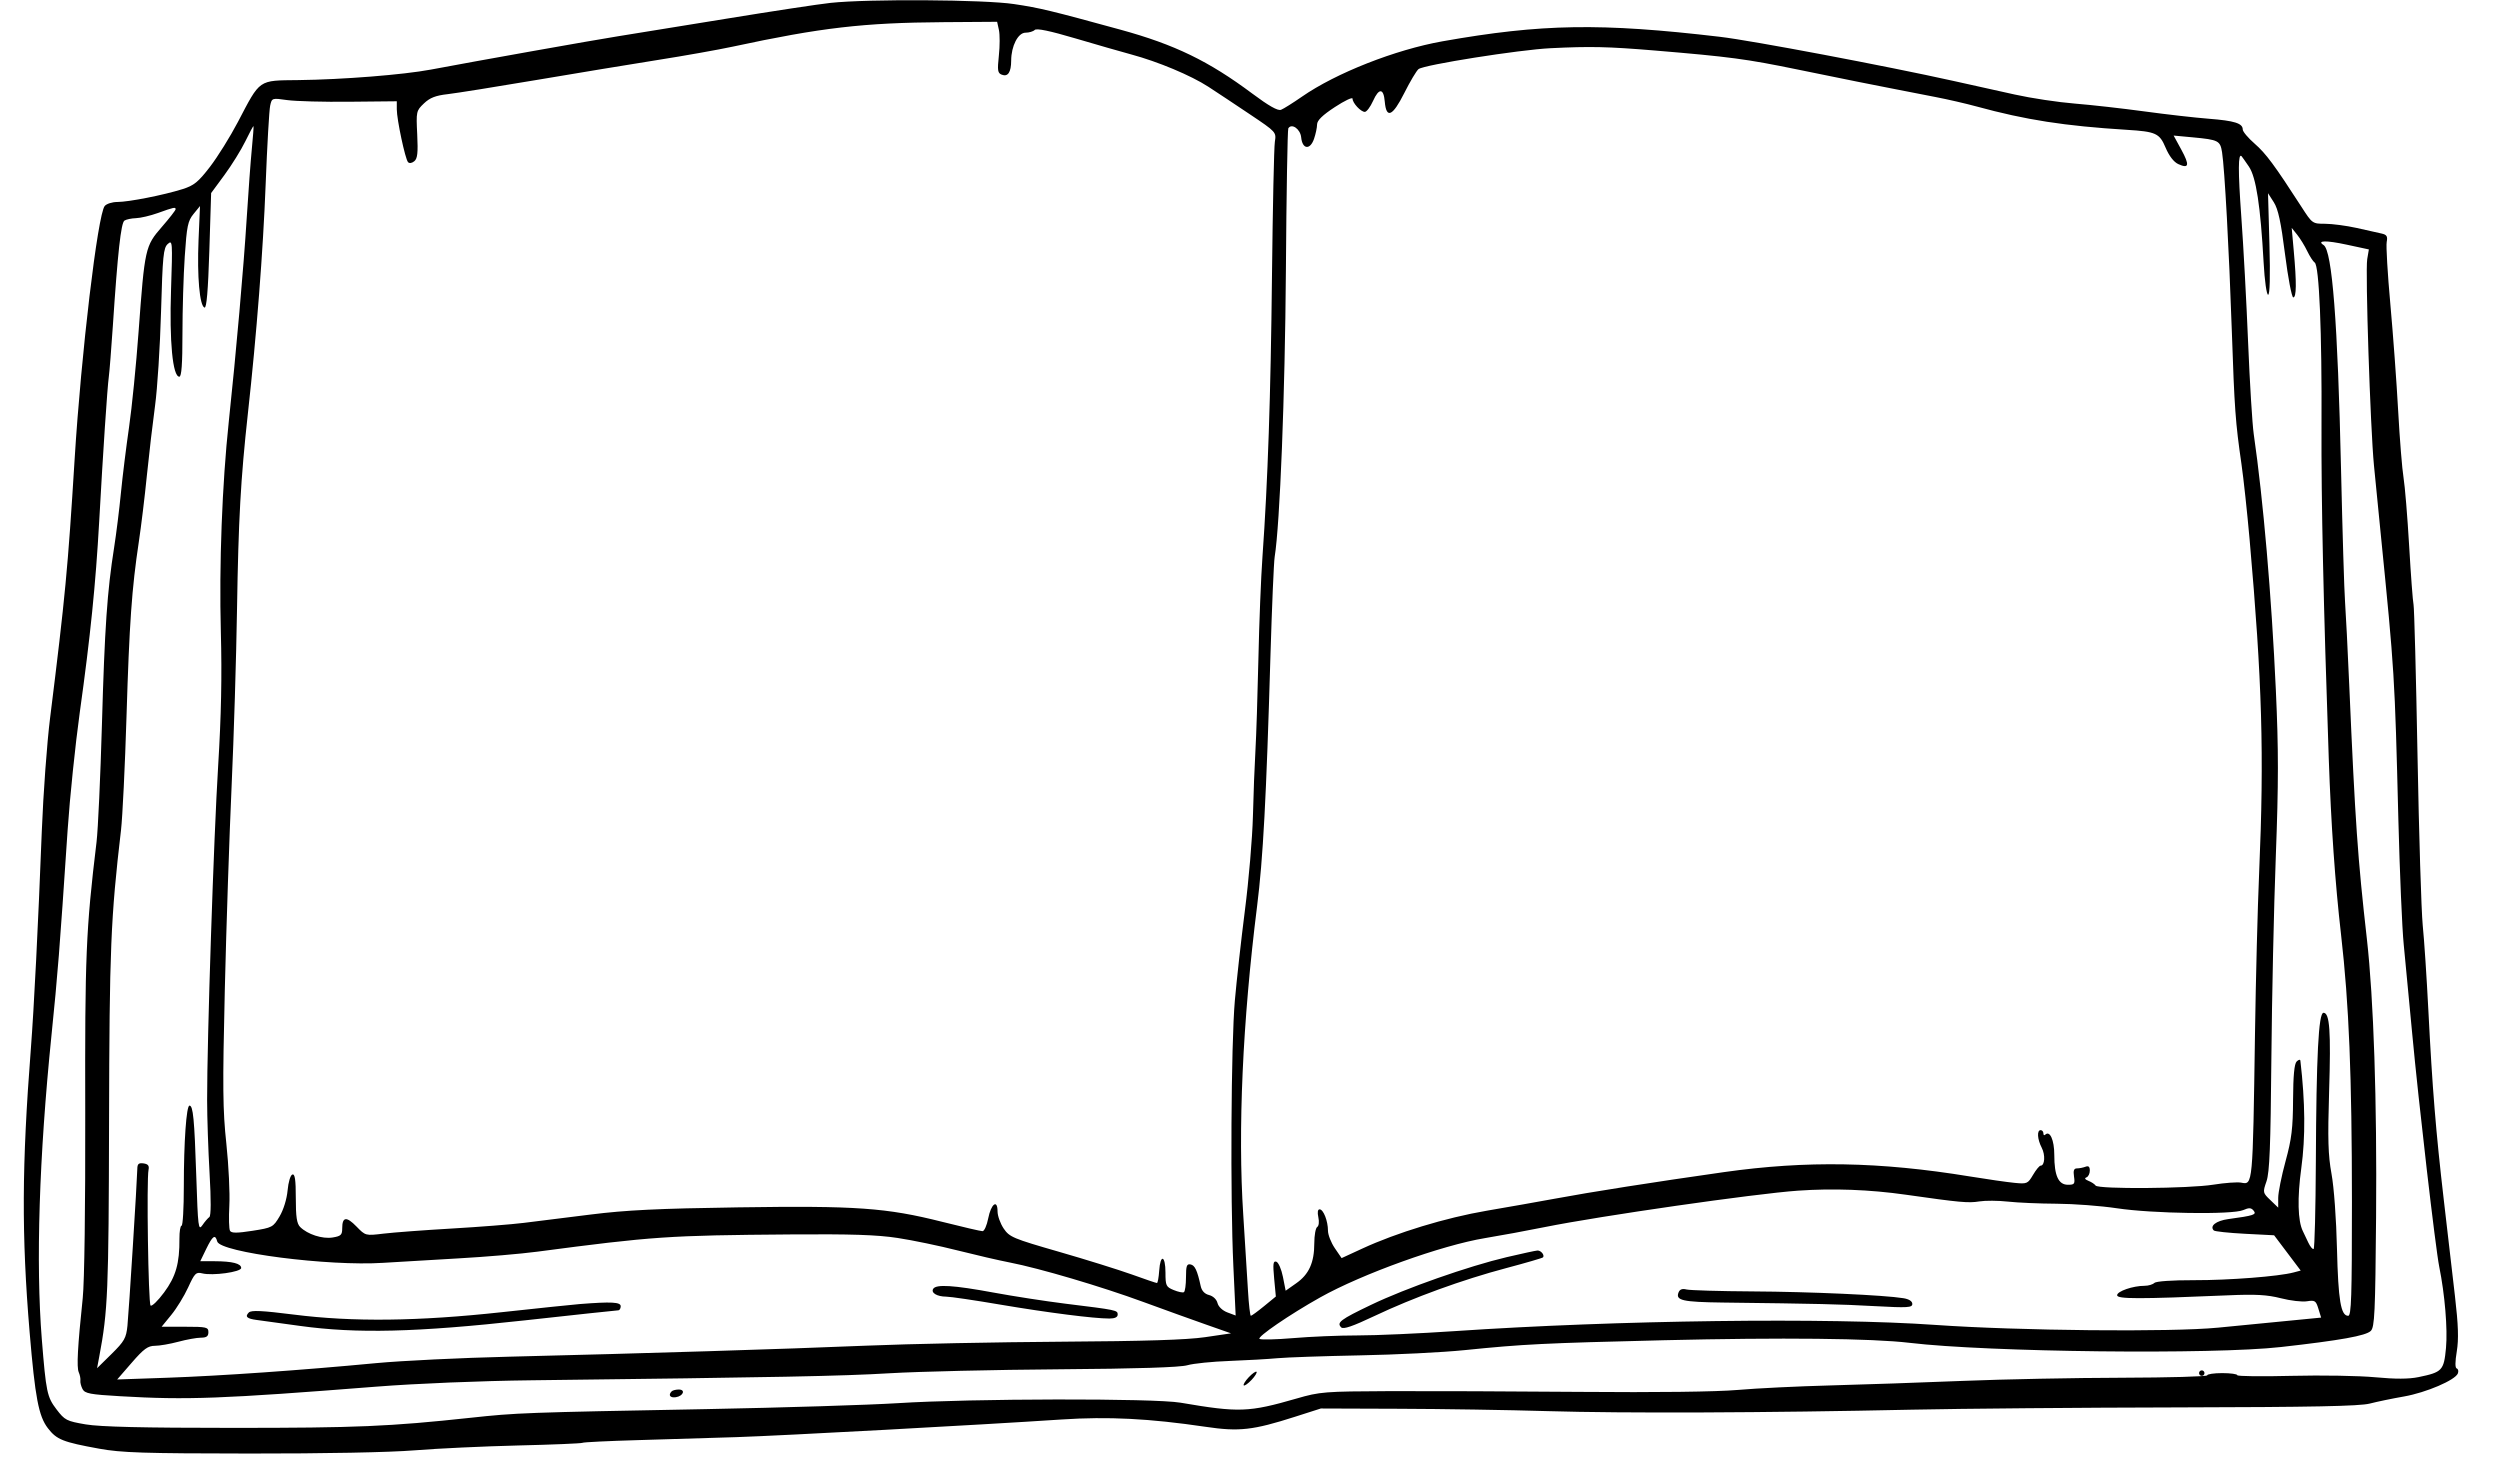 <svg width="53" height="31" viewBox="0 0 53 31" fill="none" xmlns="http://www.w3.org/2000/svg">
<path fill-rule="evenodd" clip-rule="evenodd" d="M17.608 0.061C17.364 0.087 16.374 0.237 15.408 0.395C14.442 0.553 13.404 0.721 13.101 0.769C12.576 0.852 10.111 1.291 9.136 1.475C8.55 1.585 7.266 1.687 6.326 1.698C5.468 1.708 5.524 1.669 5.044 2.585C4.88 2.898 4.614 3.325 4.452 3.536C4.202 3.861 4.113 3.933 3.868 4.01C3.468 4.136 2.727 4.282 2.488 4.282C2.379 4.282 2.259 4.32 2.22 4.367C2.072 4.545 1.72 7.504 1.583 9.722C1.438 12.064 1.384 12.636 1.062 15.22C0.996 15.745 0.917 16.826 0.886 17.622C0.809 19.623 0.721 21.366 0.655 22.223C0.462 24.713 0.456 26.183 0.628 28.242C0.745 29.632 0.819 30.024 1.016 30.279C1.202 30.52 1.331 30.572 2.102 30.712C2.57 30.798 3.046 30.813 5.286 30.815C6.866 30.817 8.268 30.79 8.789 30.747C9.266 30.708 10.253 30.662 10.982 30.644C11.711 30.627 12.325 30.601 12.347 30.588C12.368 30.574 12.892 30.549 13.511 30.531C14.129 30.514 15.079 30.485 15.62 30.467C16.595 30.435 20.727 30.211 22.509 30.093C23.493 30.028 24.364 30.072 25.557 30.248C26.269 30.354 26.563 30.321 27.455 30.035L28.002 29.86L29.655 29.866C30.564 29.869 31.985 29.891 32.813 29.916C34.414 29.964 37.454 29.952 40.541 29.885C41.576 29.863 44.116 29.841 46.185 29.837C49.021 29.831 50.02 29.811 50.238 29.756C50.397 29.715 50.725 29.647 50.967 29.605C51.433 29.523 52.053 29.258 52.107 29.116C52.125 29.069 52.114 29.022 52.083 29.012C52.046 28.999 52.047 28.873 52.084 28.648C52.126 28.39 52.117 28.097 52.045 27.477C51.993 27.023 51.886 26.104 51.808 25.435C51.64 23.987 51.566 23.081 51.481 21.413C51.446 20.729 51.393 19.921 51.362 19.619C51.332 19.316 51.282 17.689 51.251 16.002C51.22 14.314 51.182 12.882 51.167 12.818C51.152 12.755 51.11 12.195 51.074 11.574C51.038 10.953 50.984 10.302 50.955 10.127C50.926 9.952 50.874 9.314 50.841 8.709C50.808 8.104 50.733 7.085 50.675 6.444C50.617 5.804 50.582 5.212 50.598 5.13C50.621 5.01 50.6 4.976 50.49 4.951C50.415 4.934 50.176 4.881 49.959 4.832C49.742 4.784 49.443 4.745 49.294 4.744C49.024 4.744 49.02 4.741 48.791 4.385C48.218 3.498 48.038 3.255 47.8 3.047C47.66 2.925 47.546 2.79 47.546 2.745C47.546 2.614 47.373 2.56 46.822 2.517C46.536 2.495 45.923 2.425 45.462 2.362C45 2.299 44.336 2.224 43.986 2.196C43.635 2.168 43.062 2.082 42.712 2.004C42.362 1.927 41.776 1.797 41.41 1.715C40.009 1.403 37.125 0.857 36.46 0.78C33.932 0.483 32.68 0.504 30.584 0.875C29.581 1.053 28.323 1.548 27.602 2.049C27.41 2.182 27.21 2.308 27.157 2.328C27.091 2.354 26.895 2.243 26.55 1.985C25.624 1.294 24.905 0.945 23.753 0.629C22.276 0.224 22.04 0.167 21.495 0.086C20.864 -0.009 18.417 -0.025 17.608 0.061ZM21.177 0.635C21.198 0.731 21.198 0.975 21.176 1.177C21.142 1.497 21.15 1.55 21.239 1.584C21.368 1.634 21.436 1.532 21.437 1.285C21.438 0.975 21.583 0.693 21.741 0.693C21.816 0.693 21.904 0.667 21.936 0.635C21.976 0.595 22.258 0.654 22.802 0.815C23.245 0.946 23.778 1.099 23.985 1.155C24.549 1.307 25.247 1.599 25.617 1.839C25.799 1.957 26.197 2.222 26.503 2.427C27.057 2.799 27.059 2.801 27.027 3.006C27.009 3.119 26.982 4.396 26.966 5.844C26.939 8.404 26.878 10.204 26.764 11.806C26.733 12.235 26.694 13.212 26.678 13.976C26.661 14.74 26.633 15.612 26.615 15.915C26.597 16.217 26.573 16.842 26.562 17.304C26.55 17.765 26.474 18.664 26.392 19.3C26.311 19.937 26.215 20.797 26.179 21.21C26.098 22.131 26.08 25.401 26.147 26.836L26.196 27.889L26.02 27.823C25.917 27.784 25.83 27.702 25.811 27.624C25.791 27.546 25.718 27.477 25.633 27.455C25.539 27.432 25.477 27.366 25.455 27.266C25.382 26.931 25.331 26.823 25.239 26.806C25.159 26.79 25.143 26.837 25.143 27.077C25.143 27.237 25.123 27.379 25.099 27.394C25.075 27.409 24.978 27.389 24.882 27.349C24.721 27.283 24.708 27.257 24.708 26.98C24.708 26.613 24.599 26.579 24.575 26.939C24.565 27.083 24.544 27.2 24.527 27.2C24.51 27.2 24.271 27.119 23.995 27.019C23.718 26.92 23.024 26.703 22.451 26.538C21.475 26.257 21.401 26.226 21.278 26.045C21.207 25.939 21.148 25.776 21.148 25.682C21.148 25.417 21.011 25.52 20.95 25.83C20.921 25.979 20.867 26.101 20.829 26.101C20.792 26.101 20.408 26.012 19.976 25.903C18.79 25.604 18.153 25.559 15.65 25.596C13.949 25.621 13.271 25.654 12.523 25.748C11.997 25.814 11.359 25.893 11.104 25.925C10.85 25.957 10.162 26.011 9.576 26.045C8.99 26.079 8.339 26.128 8.13 26.153C7.749 26.199 7.749 26.199 7.558 26.003C7.346 25.784 7.255 25.795 7.255 26.039C7.255 26.18 7.228 26.206 7.051 26.235C6.833 26.27 6.52 26.168 6.363 26.012C6.292 25.94 6.271 25.798 6.271 25.397C6.271 25.006 6.252 24.882 6.198 24.9C6.157 24.913 6.113 25.06 6.097 25.237C6.08 25.422 6.01 25.648 5.927 25.788C5.79 26.018 5.773 26.027 5.352 26.093C5.025 26.144 4.908 26.144 4.877 26.094C4.854 26.057 4.848 25.816 4.862 25.558C4.876 25.299 4.848 24.71 4.799 24.249C4.722 23.532 4.717 23.055 4.766 20.979C4.798 19.642 4.863 17.702 4.91 16.667C4.957 15.633 5.009 13.94 5.025 12.905C5.055 11.015 5.102 10.159 5.255 8.767C5.441 7.083 5.577 5.329 5.632 3.905C5.664 3.078 5.707 2.328 5.728 2.238C5.764 2.077 5.766 2.076 6.09 2.122C6.269 2.147 6.865 2.163 7.414 2.157L8.412 2.147V2.316C8.412 2.533 8.59 3.369 8.65 3.437C8.678 3.468 8.732 3.46 8.783 3.418C8.851 3.362 8.864 3.241 8.845 2.85C8.821 2.364 8.824 2.349 8.987 2.193C9.114 2.072 9.234 2.025 9.492 1.996C9.678 1.974 10.521 1.84 11.365 1.697C12.209 1.554 13.368 1.363 13.941 1.272C14.514 1.182 15.23 1.054 15.533 0.989C17.413 0.585 18.3 0.482 20 0.47L21.139 0.462L21.177 0.635ZM35.071 1.07C36.677 1.204 37.02 1.25 38.11 1.474C38.667 1.589 39.24 1.706 39.383 1.733C39.527 1.76 39.852 1.824 40.107 1.876C40.362 1.927 40.779 2.008 41.033 2.057C41.288 2.106 41.679 2.196 41.902 2.257C42.948 2.543 43.768 2.67 45.086 2.752C45.705 2.79 45.782 2.825 45.91 3.129C45.986 3.308 46.085 3.436 46.18 3.479C46.407 3.583 46.424 3.503 46.244 3.173L46.081 2.874L46.49 2.912C47.032 2.963 47.069 2.982 47.108 3.23C47.162 3.574 47.256 5.292 47.314 7.002C47.371 8.677 47.391 8.95 47.519 9.838C47.563 10.14 47.64 10.856 47.691 11.429C47.958 14.457 48.002 15.986 47.894 18.496C47.862 19.225 47.823 20.759 47.806 21.905C47.758 25.153 47.761 25.12 47.512 25.072C47.431 25.057 47.167 25.076 46.924 25.115C46.407 25.199 44.481 25.213 44.427 25.134C44.407 25.104 44.339 25.059 44.275 25.034C44.201 25.004 44.186 24.978 44.232 24.961C44.272 24.946 44.304 24.881 44.304 24.817C44.304 24.733 44.277 24.71 44.212 24.735C44.162 24.754 44.081 24.77 44.032 24.77C43.967 24.77 43.95 24.815 43.969 24.943C43.992 25.099 43.979 25.117 43.84 25.117C43.639 25.117 43.551 24.926 43.551 24.485C43.551 24.168 43.457 23.958 43.358 24.056C43.337 24.077 43.32 24.064 43.32 24.027C43.32 23.99 43.294 23.959 43.262 23.959C43.179 23.959 43.191 24.152 43.285 24.333C43.364 24.485 43.35 24.712 43.261 24.712C43.236 24.712 43.163 24.8 43.1 24.908C42.989 25.096 42.973 25.103 42.703 25.076C42.549 25.061 42.123 25 41.757 24.94C39.849 24.628 38.299 24.601 36.547 24.849C35.081 25.057 33.718 25.271 32.958 25.413C32.623 25.475 31.977 25.589 31.52 25.667C30.649 25.816 29.613 26.131 28.878 26.471L28.442 26.672L28.297 26.46C28.218 26.343 28.153 26.177 28.153 26.091C28.153 25.885 28.056 25.638 27.976 25.638C27.936 25.638 27.926 25.7 27.949 25.806C27.97 25.902 27.96 25.99 27.925 26.012C27.891 26.033 27.863 26.189 27.863 26.358C27.863 26.767 27.75 27.017 27.479 27.206L27.256 27.363L27.198 27.069C27.166 26.907 27.103 26.763 27.058 26.748C26.991 26.727 26.983 26.79 27.012 27.104L27.048 27.486L26.799 27.69C26.661 27.803 26.535 27.895 26.518 27.895C26.502 27.895 26.474 27.654 26.457 27.36C26.44 27.065 26.395 26.342 26.357 25.754C26.24 23.959 26.343 21.655 26.65 19.214C26.777 18.201 26.845 16.942 26.934 13.889C26.965 12.854 27.005 11.917 27.023 11.806C27.135 11.109 27.242 8.379 27.261 5.74C27.272 4.106 27.296 2.748 27.312 2.721C27.383 2.606 27.568 2.735 27.585 2.913C27.61 3.166 27.773 3.186 27.857 2.945C27.892 2.843 27.922 2.705 27.922 2.638C27.923 2.553 28.036 2.442 28.299 2.27C28.505 2.135 28.674 2.054 28.674 2.092C28.674 2.184 28.849 2.372 28.934 2.372C28.973 2.372 29.051 2.267 29.109 2.139C29.234 1.861 29.333 1.868 29.357 2.154C29.389 2.525 29.522 2.468 29.769 1.976C29.893 1.729 30.03 1.498 30.073 1.465C30.186 1.374 32.212 1.054 32.871 1.022C33.716 0.98 34.092 0.989 35.071 1.07ZM5.339 3.153C5.314 3.408 5.265 4.072 5.23 4.629C5.166 5.662 5.005 7.486 4.85 8.941C4.709 10.261 4.644 11.977 4.682 13.397C4.707 14.336 4.69 15.172 4.625 16.233C4.532 17.727 4.389 22.048 4.391 23.323C4.391 23.689 4.415 24.388 4.443 24.876C4.476 25.442 4.474 25.778 4.438 25.802C4.408 25.823 4.341 25.9 4.291 25.974C4.206 26.098 4.197 26.025 4.161 24.932C4.121 23.721 4.094 23.439 4.017 23.439C3.951 23.439 3.897 24.209 3.897 25.155C3.897 25.611 3.876 25.985 3.849 25.985C3.823 25.985 3.803 26.109 3.804 26.26C3.808 26.784 3.728 27.064 3.478 27.401C3.347 27.578 3.218 27.702 3.192 27.677C3.144 27.629 3.105 25.009 3.149 24.799C3.167 24.713 3.139 24.678 3.043 24.664C2.941 24.65 2.912 24.674 2.911 24.78C2.906 25.039 2.732 27.811 2.702 28.105C2.675 28.368 2.638 28.434 2.365 28.704L2.058 29.006L2.105 28.755C2.287 27.792 2.304 27.378 2.312 23.786C2.32 20.123 2.347 19.465 2.566 17.593C2.597 17.323 2.65 16.242 2.682 15.191C2.742 13.215 2.794 12.476 2.943 11.487C2.991 11.169 3.069 10.531 3.115 10.069C3.162 9.608 3.24 8.944 3.288 8.593C3.336 8.243 3.393 7.352 3.414 6.612C3.448 5.419 3.464 5.256 3.557 5.172C3.657 5.082 3.66 5.119 3.626 6.144C3.589 7.238 3.661 7.986 3.802 7.986C3.849 7.986 3.868 7.716 3.868 7.074C3.868 6.573 3.89 5.834 3.917 5.433C3.96 4.793 3.982 4.684 4.103 4.536L4.24 4.368L4.209 5.092C4.177 5.861 4.232 6.487 4.336 6.521C4.38 6.536 4.411 6.161 4.438 5.318L4.476 4.093L4.758 3.71C4.913 3.499 5.113 3.177 5.202 2.994C5.291 2.811 5.368 2.667 5.374 2.675C5.38 2.683 5.364 2.898 5.339 3.153ZM47.677 3.532C47.83 3.758 47.922 4.363 47.989 5.569C48.01 5.954 48.052 6.249 48.084 6.249C48.121 6.249 48.131 5.864 48.112 5.173L48.082 4.096L48.205 4.288C48.297 4.433 48.356 4.704 48.443 5.392C48.507 5.894 48.585 6.304 48.617 6.305C48.685 6.306 48.689 5.999 48.628 5.323L48.584 4.831L48.7 4.976C48.764 5.056 48.86 5.212 48.913 5.323C48.967 5.435 49.038 5.544 49.071 5.566C49.167 5.628 49.226 7.033 49.216 9.027C49.209 10.626 49.257 12.811 49.37 16.088C49.419 17.496 49.504 18.713 49.631 19.821C49.799 21.293 49.86 22.796 49.861 25.479C49.861 27.494 49.848 27.895 49.782 27.895C49.625 27.895 49.571 27.57 49.544 26.477C49.53 25.853 49.48 25.165 49.428 24.885C49.356 24.489 49.346 24.152 49.377 23.146C49.417 21.854 49.39 21.471 49.258 21.471C49.153 21.471 49.106 22.38 49.096 24.643C49.091 25.639 49.07 26.465 49.049 26.478C49.028 26.491 48.978 26.431 48.937 26.345C48.897 26.258 48.844 26.148 48.82 26.099C48.713 25.882 48.701 25.397 48.787 24.768C48.878 24.106 48.871 23.37 48.768 22.486C48.764 22.456 48.729 22.464 48.689 22.504C48.639 22.554 48.616 22.805 48.613 23.311C48.61 23.92 48.583 24.144 48.454 24.617C48.368 24.931 48.298 25.281 48.298 25.395V25.602L48.133 25.443C47.97 25.287 47.968 25.28 48.05 25.043C48.115 24.853 48.137 24.302 48.153 22.456C48.164 21.166 48.206 19.233 48.247 18.159C48.306 16.594 48.306 15.895 48.248 14.629C48.156 12.619 47.982 10.606 47.779 9.201C47.749 8.994 47.695 8.122 47.66 7.262C47.625 6.403 47.56 5.198 47.515 4.584C47.446 3.621 47.447 3.238 47.521 3.311C47.531 3.321 47.601 3.421 47.677 3.532ZM3.723 4.436C3.723 4.458 3.592 4.626 3.431 4.811C3.078 5.217 3.068 5.263 2.938 7.031C2.887 7.731 2.796 8.643 2.736 9.056C2.676 9.47 2.598 10.095 2.564 10.445C2.53 10.796 2.465 11.316 2.42 11.603C2.272 12.538 2.219 13.308 2.161 15.359C2.129 16.47 2.078 17.59 2.047 17.848C1.821 19.722 1.799 20.264 1.807 23.612C1.811 25.575 1.79 27.177 1.754 27.519C1.645 28.56 1.623 28.984 1.669 29.091C1.695 29.149 1.71 29.229 1.704 29.269C1.698 29.308 1.719 29.389 1.75 29.449C1.801 29.543 1.911 29.563 2.549 29.6C3.966 29.683 4.704 29.655 7.978 29.397C8.836 29.33 10.18 29.275 11.278 29.262C16.499 29.2 17.854 29.173 18.861 29.113C19.466 29.077 21.082 29.039 22.451 29.029C24.118 29.017 25.016 28.988 25.172 28.943C25.299 28.906 25.703 28.865 26.069 28.852C26.435 28.838 26.891 28.812 27.082 28.794C27.273 28.776 28.054 28.749 28.819 28.734C29.583 28.72 30.586 28.67 31.047 28.623C32.307 28.495 32.721 28.475 35.273 28.413C37.78 28.353 39.686 28.373 40.483 28.468C42.145 28.666 46.917 28.72 48.356 28.557C49.62 28.415 50.158 28.318 50.261 28.215C50.342 28.134 50.356 27.832 50.373 25.802C50.393 23.331 50.322 21.184 50.178 19.908C49.983 18.186 49.931 17.444 49.804 14.526C49.772 13.778 49.731 12.983 49.715 12.761C49.698 12.538 49.66 11.274 49.63 9.953C49.56 6.835 49.442 5.313 49.261 5.196C49.107 5.097 49.31 5.092 49.746 5.186L50.22 5.288L50.185 5.494C50.142 5.748 50.251 9.073 50.328 9.867C50.358 10.185 50.423 10.836 50.471 11.314C50.765 14.255 50.768 14.302 50.845 17.362C50.874 18.492 50.925 19.69 50.959 20.024C50.992 20.358 51.073 21.204 51.138 21.905C51.276 23.386 51.634 26.473 51.712 26.856C51.831 27.442 51.892 28.178 51.855 28.577C51.81 29.055 51.776 29.091 51.271 29.195C51.065 29.237 50.782 29.238 50.356 29.198C50.017 29.166 49.219 29.152 48.584 29.168C47.949 29.184 47.43 29.178 47.43 29.154C47.43 29.13 47.287 29.11 47.112 29.11C46.937 29.11 46.793 29.131 46.793 29.157C46.793 29.183 45.979 29.205 44.984 29.208C43.989 29.21 42.472 29.24 41.612 29.275C40.752 29.31 39.489 29.353 38.804 29.371C38.12 29.389 37.234 29.432 36.836 29.467C36.393 29.506 35.103 29.522 33.508 29.508C32.075 29.496 30.251 29.489 29.455 29.492C28.078 29.498 27.983 29.505 27.487 29.649C26.472 29.942 26.269 29.949 25.027 29.737C24.469 29.641 20.587 29.648 19.035 29.747C18.43 29.785 16.607 29.842 14.983 29.873C11.103 29.946 10.956 29.951 9.975 30.057C8.254 30.242 7.566 30.271 4.939 30.271C3.024 30.271 2.123 30.249 1.816 30.197C1.411 30.128 1.373 30.108 1.199 29.88C0.997 29.615 0.977 29.517 0.886 28.387C0.758 26.78 0.829 24.532 1.09 21.963C1.227 20.613 1.259 20.21 1.434 17.593C1.48 16.909 1.596 15.789 1.691 15.104C1.916 13.494 2.029 12.379 2.103 11.053C2.184 9.587 2.274 8.229 2.307 7.986C2.322 7.874 2.36 7.392 2.392 6.915C2.495 5.357 2.565 4.723 2.639 4.676C2.678 4.651 2.788 4.628 2.884 4.625C2.979 4.622 3.188 4.573 3.347 4.516C3.691 4.392 3.723 4.386 3.723 4.436ZM40.397 25.327C41.554 25.492 41.73 25.508 41.962 25.47C42.088 25.45 42.36 25.451 42.567 25.474C42.774 25.497 43.24 25.517 43.602 25.519C43.964 25.521 44.537 25.564 44.876 25.615C45.627 25.729 47.331 25.754 47.556 25.654C47.679 25.6 47.724 25.602 47.776 25.665C47.846 25.75 47.787 25.77 47.237 25.845C46.979 25.881 46.839 25.992 46.933 26.086C46.954 26.107 47.25 26.138 47.591 26.156L48.211 26.188L48.493 26.562L48.775 26.936L48.624 26.976C48.311 27.06 47.257 27.142 46.509 27.14C46.047 27.139 45.708 27.163 45.672 27.198C45.639 27.231 45.546 27.259 45.465 27.259C45.218 27.259 44.883 27.375 44.883 27.459C44.883 27.541 45.338 27.542 47.23 27.461C47.822 27.435 48.065 27.449 48.355 27.523C48.558 27.575 48.807 27.604 48.908 27.587C49.076 27.56 49.098 27.575 49.15 27.745L49.208 27.933L48.449 28.007C48.032 28.048 47.391 28.11 47.025 28.146C46.025 28.244 42.781 28.212 41.026 28.088C38.781 27.929 34.266 27.987 30.836 28.22C30.099 28.27 29.174 28.311 28.781 28.311C28.388 28.311 27.773 28.337 27.415 28.368C27.057 28.398 26.737 28.406 26.702 28.385C26.641 28.347 27.342 27.867 27.988 27.505C28.874 27.008 30.569 26.398 31.482 26.248C31.8 26.196 32.373 26.09 32.755 26.013C33.923 25.778 37.2 25.306 38.119 25.242C38.858 25.19 39.638 25.219 40.397 25.327ZM19.031 26.245C19.346 26.293 19.919 26.412 20.304 26.51C20.688 26.607 21.185 26.722 21.408 26.765C22.036 26.887 23.351 27.275 24.245 27.604C24.691 27.767 25.29 27.984 25.577 28.084L26.098 28.267L25.548 28.348C25.159 28.405 24.266 28.433 22.509 28.444C21.14 28.453 19.277 28.49 18.369 28.528C16.59 28.602 13.696 28.691 10.786 28.762C9.783 28.786 8.52 28.847 7.978 28.898C6.353 29.052 4.684 29.168 3.552 29.208L2.484 29.245L2.794 28.888C3.048 28.595 3.136 28.532 3.283 28.531C3.382 28.531 3.606 28.492 3.781 28.445C3.956 28.398 4.171 28.359 4.259 28.359C4.379 28.358 4.418 28.33 4.418 28.242C4.418 28.136 4.379 28.127 3.922 28.127H3.426L3.631 27.876C3.744 27.739 3.905 27.476 3.989 27.293C4.127 26.992 4.155 26.963 4.285 26.995C4.504 27.051 5.113 26.967 5.113 26.881C5.113 26.787 4.925 26.739 4.549 26.738L4.246 26.737L4.372 26.477C4.509 26.196 4.563 26.159 4.605 26.319C4.666 26.552 6.963 26.848 8.123 26.772C8.425 26.753 9.142 26.71 9.715 26.678C10.288 26.646 11.043 26.582 11.394 26.535C13.847 26.212 14.165 26.19 16.749 26.17C18.04 26.16 18.596 26.178 19.031 26.245ZM31.945 26.651C31.134 26.842 29.801 27.31 29.066 27.663C28.415 27.975 28.331 28.038 28.434 28.141C28.479 28.186 28.677 28.118 29.137 27.9C29.964 27.508 31.002 27.13 31.938 26.882C32.348 26.773 32.695 26.672 32.71 26.657C32.754 26.613 32.668 26.506 32.593 26.511C32.554 26.513 32.263 26.577 31.945 26.651ZM19.784 27.323C19.731 27.408 19.865 27.488 20.061 27.489C20.148 27.489 20.669 27.566 21.219 27.66C22.218 27.829 23.187 27.953 23.519 27.953C23.635 27.953 23.695 27.924 23.695 27.869C23.695 27.776 23.682 27.773 22.578 27.637C22.17 27.586 21.487 27.481 21.06 27.402C20.215 27.246 19.846 27.223 19.784 27.323ZM35.584 27.403C35.52 27.569 35.673 27.603 36.518 27.614C38.557 27.639 39 27.649 39.745 27.69C40.446 27.728 40.541 27.722 40.541 27.643C40.541 27.586 40.471 27.541 40.353 27.522C39.956 27.456 38.375 27.385 37.157 27.378C36.458 27.374 35.827 27.355 35.754 27.337C35.662 27.314 35.61 27.334 35.584 27.403ZM12.291 27.646C12.148 27.657 11.405 27.735 10.641 27.818C8.865 28.012 7.477 28.028 6.227 27.869C5.551 27.784 5.327 27.773 5.275 27.825C5.188 27.912 5.234 27.956 5.44 27.983C5.531 27.995 5.943 28.052 6.357 28.109C7.564 28.276 8.825 28.245 11.123 27.992C12.184 27.875 13.076 27.779 13.106 27.779C13.135 27.779 13.159 27.74 13.159 27.692C13.159 27.604 12.965 27.593 12.291 27.646ZM26.474 29.197C26.399 29.276 26.352 29.354 26.367 29.37C26.383 29.386 26.457 29.334 26.532 29.255C26.607 29.176 26.654 29.098 26.639 29.082C26.623 29.066 26.549 29.118 26.474 29.197ZM46.62 29.11C46.62 29.142 46.646 29.168 46.678 29.168C46.709 29.168 46.735 29.142 46.735 29.11C46.735 29.078 46.709 29.052 46.678 29.052C46.646 29.052 46.62 29.078 46.62 29.11ZM14.24 29.496C14.161 29.575 14.205 29.639 14.327 29.621C14.486 29.597 14.54 29.458 14.39 29.458C14.329 29.458 14.261 29.475 14.24 29.496Z" fill="black"/>
</svg>
